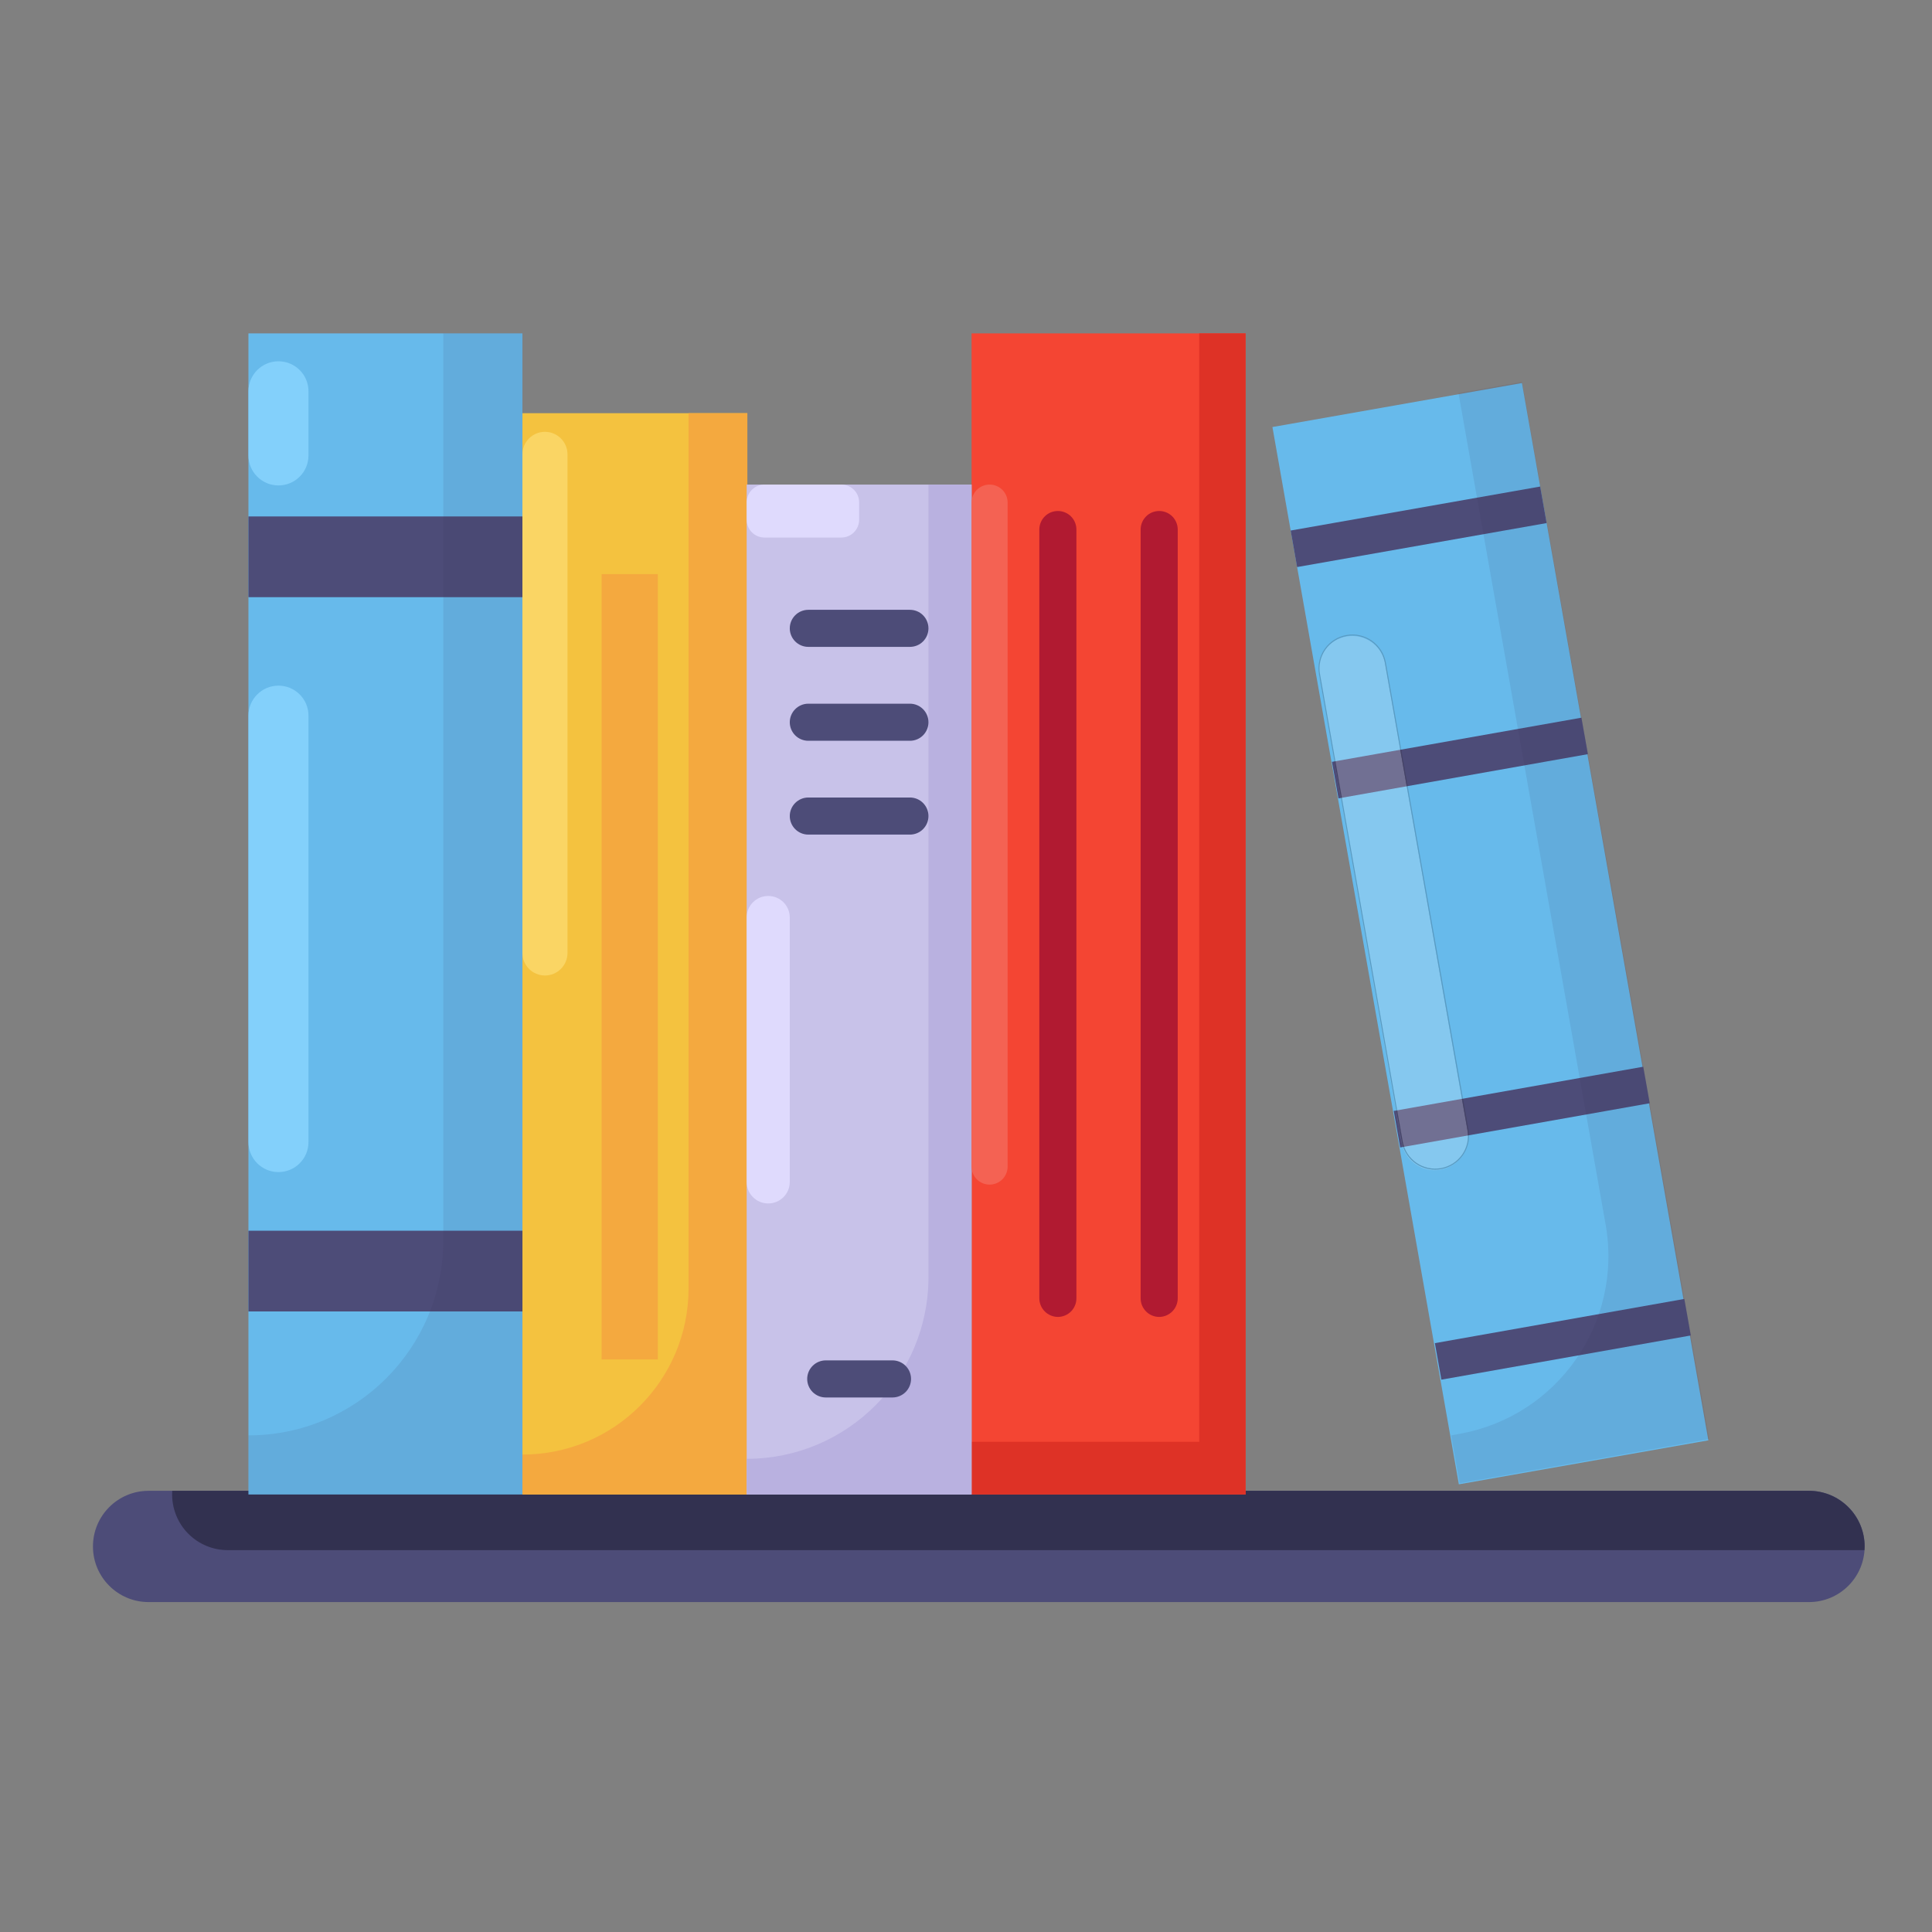 <svg width="61" height="61" viewBox="0 0 61 61" fill="none" xmlns="http://www.w3.org/2000/svg">
<rect x="0" y="0" width="61" height="61" fill="#808080" stroke="none"/>
<path d="M57.117 47.07H4.691C3.722 47.07 2.935 47.856 2.935 48.826V48.827C2.935 49.797 3.722 50.583 4.691 50.583H57.117C58.087 50.583 58.873 49.797 58.873 48.827V48.826C58.873 47.856 58.087 47.07 57.117 47.07Z" fill="#4D4C78"/>
<path d="M57.117 47.07H5.438C5.435 47.108 5.435 47.146 5.435 47.184C5.434 47.415 5.48 47.644 5.568 47.857C5.656 48.071 5.785 48.265 5.948 48.428C6.111 48.591 6.305 48.721 6.518 48.809C6.731 48.898 6.96 48.943 7.191 48.943H58.867C58.87 48.902 58.873 48.864 58.873 48.826C58.873 48.596 58.827 48.367 58.739 48.154C58.651 47.941 58.522 47.748 58.358 47.585C58.195 47.422 58.002 47.292 57.789 47.204C57.576 47.116 57.347 47.07 57.117 47.07Z" fill="#323150"/>
<path d="M48.053 12.094L40.175 13.483L46.061 46.865L53.939 45.476L48.053 12.094Z" fill="#67BAEB"/>
<path d="M16.495 10.526H7.844V47.186H16.495V10.526Z" fill="#67BAEB"/>
<path d="M39.328 10.526H30.676V47.186H39.328V10.526Z" fill="#F44533"/>
<path d="M30.676 47.184H39.328V10.526H37.864V45.522H30.676V47.184Z" fill="#DE3226"/>
<path d="M23.596 13.046H16.495V47.185H23.596V13.046Z" fill="#F4C23F"/>
<path d="M21.74 13.046V40.681C21.74 43.576 19.393 45.926 16.495 45.926V47.184H23.596V13.046H21.74Z" fill="#F4A93F"/>
<path d="M30.676 15.3H23.575V47.186H30.676V15.3Z" fill="#C8C2E9"/>
<path d="M29.315 15.3V40.321C29.315 43.491 26.745 46.06 23.575 46.06V47.184H30.676V15.3H29.315Z" fill="#B9B1E0"/>
<path d="M16.495 16.306H7.844V18.855H16.495V16.306Z" fill="#4D4C78"/>
<path d="M16.495 38.858H7.844V41.407H16.495V38.858Z" fill="#4D4C78"/>
<path d="M20.771 18.127H18.995V42.922H20.771V18.127Z" fill="#F4A93F"/>
<path d="M28.73 20.424H25.522C25.366 20.424 25.218 20.363 25.108 20.253C24.998 20.143 24.936 19.994 24.936 19.839C24.936 19.684 24.998 19.535 25.108 19.425C25.218 19.315 25.366 19.254 25.522 19.254H28.73C28.885 19.254 29.034 19.315 29.143 19.425C29.253 19.535 29.315 19.684 29.315 19.839C29.315 19.994 29.253 20.143 29.143 20.253C29.034 20.363 28.885 20.424 28.73 20.424Z" fill="#4D4C78"/>
<path d="M28.73 23.389H25.522C25.366 23.389 25.218 23.328 25.108 23.218C24.998 23.108 24.936 22.959 24.936 22.804C24.936 22.649 24.998 22.5 25.108 22.39C25.218 22.28 25.366 22.218 25.522 22.218H28.73C28.885 22.218 29.034 22.28 29.143 22.39C29.253 22.5 29.315 22.649 29.315 22.804C29.315 22.959 29.253 23.108 29.143 23.218C29.034 23.328 28.885 23.389 28.73 23.389Z" fill="#4D4C78"/>
<path d="M28.73 26.351H25.522C25.366 26.351 25.218 26.29 25.108 26.18C24.998 26.07 24.936 25.921 24.936 25.766C24.936 25.611 24.998 25.462 25.108 25.352C25.218 25.242 25.366 25.18 25.522 25.18H28.73C28.885 25.18 29.034 25.242 29.143 25.352C29.253 25.462 29.315 25.611 29.315 25.766C29.315 25.921 29.253 26.07 29.143 26.18C29.034 26.29 28.885 26.351 28.73 26.351Z" fill="#4D4C78"/>
<path d="M28.179 44.123H26.072C25.917 44.123 25.768 44.061 25.658 43.952C25.548 43.842 25.486 43.693 25.486 43.538C25.486 43.382 25.548 43.233 25.658 43.124C25.768 43.014 25.917 42.952 26.072 42.952H28.179C28.334 42.952 28.483 43.014 28.593 43.124C28.703 43.233 28.765 43.382 28.765 43.538C28.765 43.693 28.703 43.842 28.593 43.952C28.483 44.061 28.334 44.123 28.179 44.123Z" fill="#4D4C78"/>
<path d="M33.401 41.58C33.246 41.579 33.097 41.517 32.988 41.407C32.878 41.298 32.816 41.149 32.815 40.994V16.719C32.815 16.564 32.877 16.415 32.987 16.305C33.096 16.195 33.245 16.134 33.401 16.134C33.556 16.134 33.705 16.195 33.815 16.305C33.924 16.415 33.986 16.564 33.986 16.719V40.994C33.986 41.071 33.971 41.147 33.941 41.218C33.912 41.289 33.869 41.354 33.815 41.408C33.76 41.462 33.696 41.505 33.625 41.535C33.554 41.564 33.477 41.58 33.401 41.58Z" fill="#B11A31"/>
<path d="M36.6 41.58C36.444 41.58 36.295 41.518 36.186 41.408C36.076 41.298 36.014 41.149 36.014 40.994V16.719C36.014 16.564 36.076 16.415 36.186 16.305C36.295 16.195 36.444 16.134 36.6 16.134C36.755 16.134 36.904 16.195 37.014 16.305C37.123 16.415 37.185 16.564 37.185 16.719V40.994C37.184 41.149 37.122 41.298 37.013 41.407C36.903 41.517 36.755 41.579 36.6 41.58Z" fill="#B11A31"/>
<path d="M53.18 41.012L45.304 42.408L45.509 43.561L53.385 42.165L53.18 41.012Z" fill="#4D4C78"/>
<path d="M48.628 15.362L40.751 16.751L40.954 17.904L48.832 16.515L48.628 15.362Z" fill="#4D4C78"/>
<path d="M50.136 23.811L49.931 22.66L42.055 24.054L42.26 25.207L50.136 23.811Z" fill="#4D4C78"/>
<path d="M52.088 34.833L51.883 33.68L44.005 35.076L44.209 36.229L52.088 34.833Z" fill="#4D4C78"/>
<path opacity="0.1" d="M13.996 39.168V10.526H16.495V47.184H7.844V45.32C11.242 45.32 13.996 42.566 13.996 39.168Z" fill="#323150"/>
<path opacity="0.1" d="M48.055 12.057L46.05 12.414L50.695 38.661C51.246 41.764 49.176 44.726 46.071 45.273L45.819 45.32L46.086 46.83L53.965 45.437L48.055 12.057Z" fill="#323150"/>
<path d="M9.74 22.596C9.74 22.072 9.316 21.648 8.792 21.648C8.268 21.648 7.844 22.072 7.844 22.596V36.058C7.844 36.582 8.268 37.007 8.792 37.007C9.316 37.007 9.74 36.582 9.74 36.058V22.596Z" fill="#83D0FB"/>
<g opacity="0.2">
<path d="M43.733 20.954C43.632 20.379 43.084 19.995 42.509 20.097C41.935 20.198 41.551 20.746 41.652 21.321L44.254 36.075C44.355 36.65 44.903 37.034 45.478 36.932C46.053 36.831 46.436 36.283 46.335 35.708L43.733 20.954Z" fill="white"/>
<path d="M45.31 36.932C45.058 36.931 44.814 36.842 44.622 36.68C44.429 36.518 44.3 36.293 44.256 36.045L41.645 21.291C41.596 21.011 41.66 20.724 41.822 20.491C41.984 20.258 42.233 20.1 42.512 20.05C42.792 20 43.08 20.064 43.314 20.227C43.547 20.39 43.706 20.639 43.756 20.919L46.367 35.673C46.416 35.953 46.352 36.24 46.19 36.473C46.028 36.706 45.779 36.864 45.5 36.914C45.437 36.926 45.374 36.932 45.31 36.932ZM42.699 20.064C42.638 20.065 42.578 20.07 42.518 20.082C42.383 20.106 42.255 20.156 42.14 20.229C42.024 20.303 41.925 20.398 41.847 20.51C41.769 20.622 41.714 20.749 41.685 20.882C41.656 21.015 41.653 21.153 41.678 21.288L44.288 36.039C44.337 36.31 44.491 36.552 44.717 36.71C44.943 36.868 45.223 36.93 45.494 36.882C45.629 36.858 45.757 36.808 45.872 36.735C45.986 36.662 46.086 36.566 46.164 36.455C46.242 36.343 46.297 36.217 46.326 36.084C46.356 35.951 46.358 35.813 46.334 35.679L43.724 20.925C43.681 20.684 43.555 20.466 43.368 20.308C43.18 20.151 42.944 20.065 42.699 20.064Z" fill="#231F20"/>
</g>
<path d="M9.74 12.355C9.74 11.831 9.316 11.407 8.792 11.407C8.268 11.407 7.844 11.831 7.844 12.355V14.379C7.844 14.903 8.268 15.327 8.792 15.327C9.316 15.327 9.74 14.903 9.74 14.379V12.355Z" fill="#83D0FB"/>
<path d="M17.918 14.345C17.918 13.953 17.599 13.634 17.206 13.634C16.814 13.634 16.495 13.953 16.495 14.345V30.088C16.495 30.481 16.814 30.8 17.206 30.8C17.599 30.8 17.918 30.481 17.918 30.088V14.345Z" fill="#FAD564"/>
<path d="M24.257 28.289H24.254C23.879 28.289 23.575 28.593 23.575 28.968V37.318C23.575 37.693 23.879 37.997 24.254 37.997H24.257C24.632 37.997 24.936 37.693 24.936 37.318V28.968C24.936 28.593 24.632 28.289 24.257 28.289Z" fill="#DFDAFD"/>
<path d="M26.564 15.3H24.137C23.827 15.3 23.575 15.551 23.575 15.861V16.41C23.575 16.72 23.827 16.972 24.137 16.972H26.564C26.874 16.972 27.126 16.72 27.126 16.41V15.861C27.126 15.551 26.874 15.3 26.564 15.3Z" fill="#DFDAFD"/>
<path d="M31.247 15.3H31.244C30.93 15.3 30.676 15.554 30.676 15.867V36.834C30.676 37.148 30.93 37.402 31.244 37.402H31.247C31.56 37.402 31.814 37.148 31.814 36.834V15.867C31.814 15.554 31.56 15.3 31.247 15.3Z" fill="#F46253"/>
</svg>
